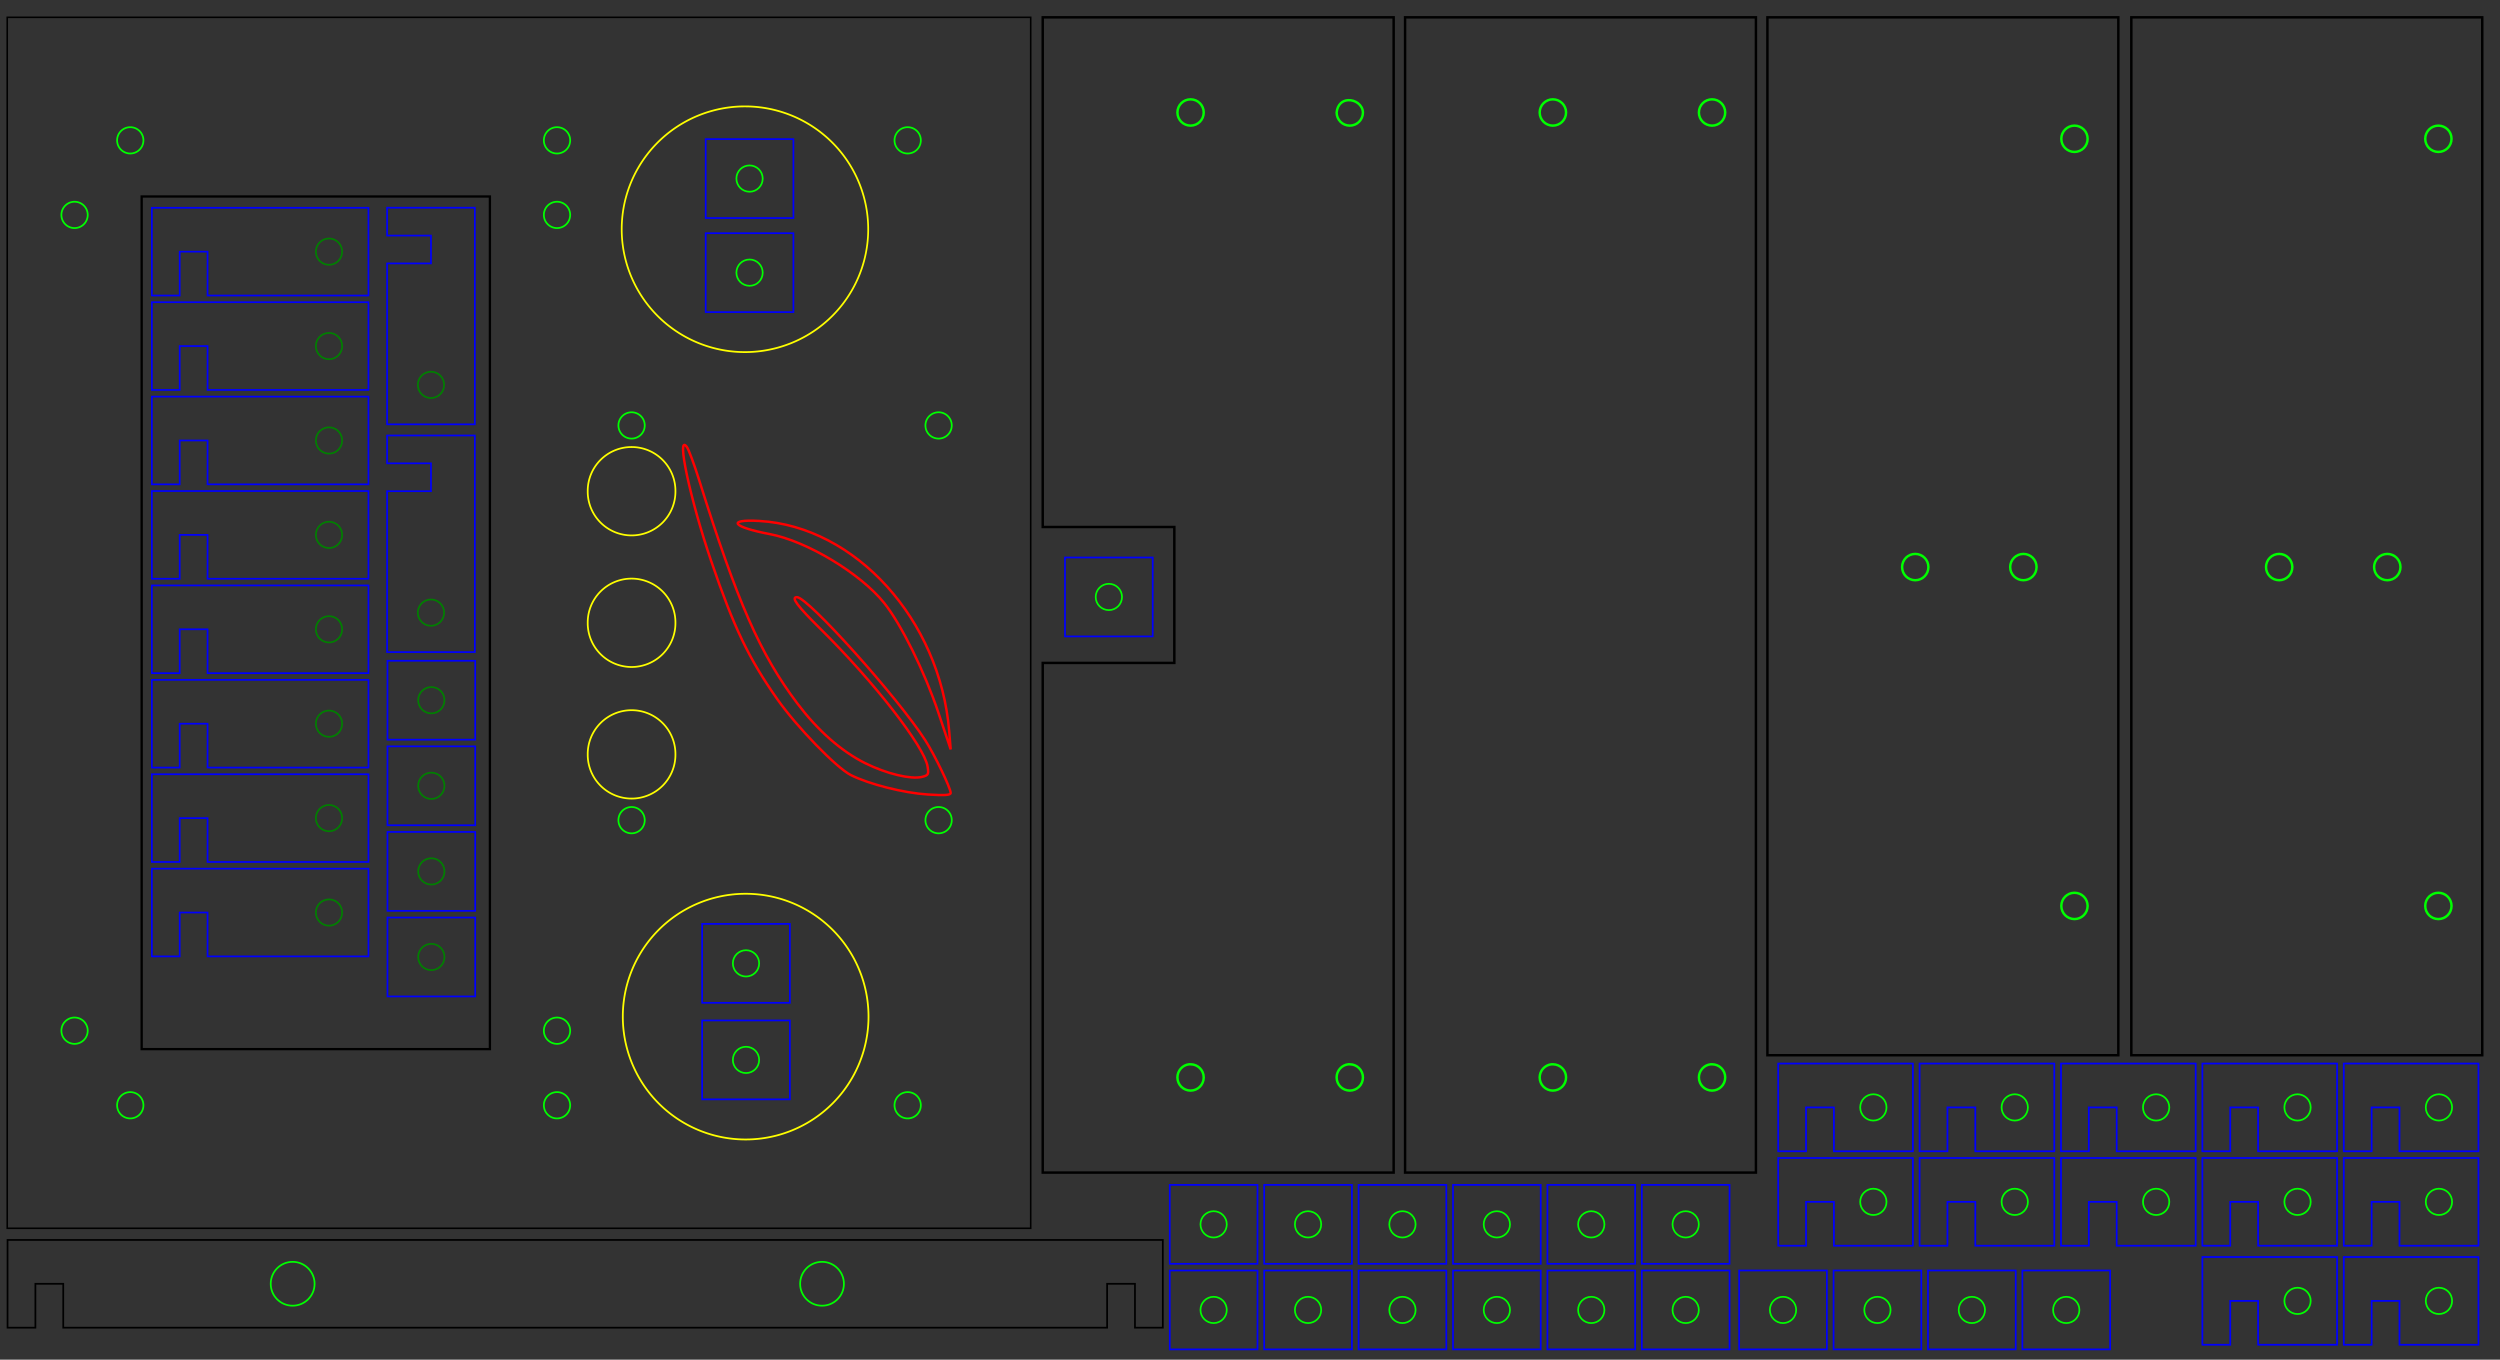 <?xml version="1.0" encoding="UTF-8" standalone="no"?>
<!-- Created with Inkscape (http://www.inkscape.org/) -->

<svg
   xmlns:dc="http://purl.org/dc/elements/1.1/"
   xmlns:cc="http://creativecommons.org/ns#"
   xmlns:rdf="http://www.w3.org/1999/02/22-rdf-syntax-ns#"
   xmlns:svg="http://www.w3.org/2000/svg"
   xmlns="http://www.w3.org/2000/svg"
   xmlns:sodipodi="http://sodipodi.sourceforge.net/DTD/sodipodi-0.dtd"
   xmlns:inkscape="http://www.inkscape.org/namespaces/inkscape"
   width="1009.842"
   height="549.213"
   id="svg3312"
   version="1.1"
   inkscape:version="0.48.1 r9760"
   sodipodi:docname="single-plate-enclosure.svg">
  <rect width="100%" height="100%" fill="#333333" stroke="none"/>
  <defs
     id="defs3314" />
  <sodipodi:namedview
     id="base"
     pagecolor="#ffffff"
     bordercolor="#666666"
     borderopacity="1.0"
     inkscape:pageopacity="0.0"
     inkscape:pageshadow="2"
     inkscape:zoom="1"
     inkscape:cx="540.79398"
     inkscape:cy="310.31878"
     inkscape:document-units="mm"
     inkscape:current-layer="layer1"
     showgrid="false"
     units="mm"
     showguides="false"
     inkscape:guide-bbox="true"
     inkscape:window-width="1680"
     inkscape:window-height="1002"
     inkscape:window-x="0"
     inkscape:window-y="22"
     inkscape:window-maximized="0"
     guidetolerance="10">
    <sodipodi:guide
       orientation="1,0"
       position="47.303,495"
       id="guide3320" />
    <sodipodi:guide
       orientation="1,0"
       position="57.933,122.857"
       id="guide3326" />
    <sodipodi:guide
       orientation="1,0"
       position="2.923,114.286"
       id="guide3347" />
    <sodipodi:guide
       orientation="1,0"
       position="14.173,165.714"
       id="guide3363" />
    <sodipodi:guide
       orientation="0,1"
       position="57.933,53.061"
       id="guide3365" />
    <sodipodi:guide
       orientation="0,1"
       position="180.714,102.756"
       id="guide3367" />
    <sodipodi:guide
       orientation="0,1"
       position="172.857,108.071"
       id="guide3369" />
    <sodipodi:guide
       orientation="0,1"
       position="139.286,97.441"
       id="guide3371" />
    <sodipodi:guide
       orientation="0,1"
       position="202.143,64.311"
       id="guide3383" />
    <sodipodi:guide
       orientation="0,1"
       position="57.933,120.472"
       id="guide3385" />
    <sodipodi:guide
       orientation="0,1"
       position="57.933,85.039"
       id="guide3387" />
    <sodipodi:guide
       orientation="1,0"
       position="68.563,173.572"
       id="guide3389" />
    <sodipodi:guide
       orientation="0,1"
       position="173.571,127.559"
       id="guide3396" />
    <sodipodi:guide
       orientation="0,1"
       position="196.429,138.189"
       id="guide3398" />
    <sodipodi:guide
       orientation="0,1"
       position="213.571,457.087"
       id="guide3402" />
    <sodipodi:guide
       orientation="0,1"
       position="212.857,467.717"
       id="guide3404" />
    <sodipodi:guide
       orientation="1,0"
       position="219.685,345.713"
       id="guide3408" />
    <sodipodi:guide
       orientation="1,0"
       position="230.315,309.285"
       id="guide3410" />
    <sodipodi:guide
       orientation="1,0"
       position="197.894,284.999"
       id="guide3418" />
    <sodipodi:guide
       orientation="0,1"
       position="165,125.433"
       id="guide3420" />
    <sodipodi:guide
       orientation="0,1"
       position="177.143,469.843"
       id="guide3422" />
    <sodipodi:guide
       orientation="0,1"
       position="159.286,474.803"
       id="guide3426" />
    <sodipodi:guide
       orientation="0,1"
       position="276.429,492.52"
       id="guide3428" />
    <sodipodi:guide
       orientation="0,1"
       position="312.143,510.236"
       id="guide3430" />
    <sodipodi:guide
       orientation="0,1"
       position="370,523.169"
       id="guide3432" />
    <sodipodi:guide
       orientation="0,1"
       position="174.286,542.215"
       id="guide3442" />
    <sodipodi:guide
       orientation="0,1"
       position="148.571,497.835"
       id="guide3448" />
    <sodipodi:guide
       orientation="0,1"
       position="181.429,487.205"
       id="guide3450" />
    <sodipodi:guide
       orientation="0,1"
       position="299.286,297.638"
       id="guide3454" />
    <sodipodi:guide
       orientation="1,0"
       position="233.858,357.144"
       id="guide3456" />
    <sodipodi:guide
       orientation="1,0"
       position="237.402,389.285"
       id="guide3458" />
    <sodipodi:guide
       orientation="0,1"
       position="339.286,393.307"
       id="guide3460" />
    <sodipodi:guide
       orientation="0,1"
       position="331.429,212.598"
       id="guide3462" />
    <sodipodi:guide
       orientation="1,0"
       position="272.835,337.142"
       id="guide3466" />
    <sodipodi:guide
       orientation="0,1"
       position="346.429,315.354"
       id="guide3468" />
    <sodipodi:guide
       orientation="0,1"
       position="395,279.921"
       id="guide3470" />
    <sodipodi:guide
       orientation="0,1"
       position="379.286,262.205"
       id="guide3472" />
    <sodipodi:guide
       orientation="0,1"
       position="377.858,333.071"
       id="guide3480" />
    <sodipodi:guide
       orientation="0,1"
       position="391.429,368.504"
       id="guide3482" />
    <sodipodi:guide
       orientation="0,1"
       position="398.571,372.047"
       id="guide3488" />
    <sodipodi:guide
       orientation="0,1"
       position="399.285,223.228"
       id="guide3492" />
    <sodipodi:guide
       orientation="1,0"
       position="249.803,355.713"
       id="guide3494" />
    <sodipodi:guide
       orientation="1,0"
       position="260.433,422.143"
       id="guide3496" />
    <sodipodi:guide
       orientation="1,0"
       position="416.339,422.143"
       id="guide3506" />
    <sodipodi:guide
       orientation="1,0"
       position="350.787,31.316"
       id="guide3545" />
    <sodipodi:guide
       orientation="1,0"
       position="387.992,158.595"
       id="guide3551" />
    <sodipodi:guide
       orientation="1,0"
       position="384.449,558.613"
       id="guide3559" />
    <sodipodi:guide
       orientation="1,0"
       position="364.075,544.429"
       id="guide3565" />
    <sodipodi:guide
       orientation="0,1"
       position="332.143,408.278"
       id="guide3579" />
    <sodipodi:guide
       orientation="0,1"
       position="172.857,506.25"
       id="guide3581" />
    <sodipodi:guide
       orientation="1,0"
       position="24.803,408.278"
       id="guide3585" />
    <sodipodi:guide
       orientation="1,0"
       position="35.433,432.5"
       id="guide3587" />
    <sodipodi:guide
       orientation="1,0"
       position="57.224,180.358"
       id="guide3597" />
    <sodipodi:guide
       orientation="1,0"
       position="251.132,442.297"
       id="guide3627" />
    <sodipodi:guide
       orientation="1,0"
       position="350.344,441.588"
       id="guide3629" />
    <sodipodi:guide
       orientation="0,1"
       position="317.137,201.969"
       id="guide3631" />
    <sodipodi:guide
       orientation="0,1"
       position="306.177,505.01"
       id="guide3633" />
    <sodipodi:guide
       orientation="0,1"
       position="312.188,104.616"
       id="guide3639" />
    <sodipodi:guide
       orientation="0,1"
       position="287.008,519.98"
       id="guide3645" />
    <sodipodi:guide
       orientation="0,1"
       position="177.484,89.114"
       id="guide3647" />
    <sodipodi:guide
       orientation="1,0"
       position="207.283,447.598"
       id="guide3651" />
    <sodipodi:guide
       orientation="1,0"
       position="242.717,440.529"
       id="guide3653" />
    <sodipodi:guide
       orientation="0,1"
       position="159.453,476.575"
       id="guide3657" />
    <sodipodi:guide
       orientation="0,1"
       position="155.563,530.965"
       id="guide3659" />
    <sodipodi:guide
       orientation="0,1"
       position="171.473,118.701"
       id="guide3667" />
    <sodipodi:guide
       orientation="0,1"
       position="295.571,226.772"
       id="guide3675" />
    <sodipodi:guide
       orientation="0,1"
       position="318.198,382.677"
       id="guide3683" />
    <sodipodi:guide
       orientation="1,0"
       position="373.819,346.836"
       id="guide3689" />
    <sodipodi:guide
       orientation="1,0"
       position="246.26,416.133"
       id="guide3695" />
    <sodipodi:guide
       orientation="0,1"
       position="173.595,386.22"
       id="guide3697" />
    <sodipodi:guide
       orientation="0,1"
       position="126.926,209.055"
       id="guide3699" />
    <sodipodi:guide
       orientation="0,1"
       position="302,75.295"
       id="guide3703" />
    <sodipodi:guide
       orientation="0,1"
       position="81,90.266"
       id="guide3707" />
    <sodipodi:guide
       orientation="1,0"
       position="405.089,176.425"
       id="guide3713" />
    <sodipodi:guide
       orientation="1,0"
       position="371.959,152.734"
       id="guide3715" />
    <sodipodi:guide
       orientation="1,0"
       position="361.329,155.562"
       id="guide3717" />
    <sodipodi:guide
       orientation="1,0"
       position="350.699,167.939"
       id="guide3721" />
    <sodipodi:guide
       orientation="1,0"
       position="425.197,561.501"
       id="guide3733" />
    <sodipodi:guide
       orientation="0,1"
       position="540,325.098"
       id="guide3747" />
    <sodipodi:guide
       orientation="0,1"
       position="512,270.177"
       id="guide3749" />
    <sodipodi:guide
       orientation="1,0"
       position="566.929,434.502"
       id="guide3751" />
    <sodipodi:guide
       orientation="1,0"
       position="577.559,542.215"
       id="guide3763" />
    <sodipodi:guide
       orientation="1,0"
       position="719.291,566.394"
       id="guide3765" />
    <sodipodi:guide
       orientation="1,0"
       position="642.579,574.172"
       id="guide3769" />
    <sodipodi:guide
       orientation="1,0"
       position="631.949,567.099"
       id="guide3771" />
    <sodipodi:guide
       orientation="1,0"
       position="871.654,439.115"
       id="guide3785" />
    <sodipodi:guide
       orientation="0,1"
       position="773.575,111.703"
       id="guide3787" />
    <sodipodi:guide
       orientation="1,0"
       position="531.496,569.927"
       id="guide3797" />
    <sodipodi:guide
       orientation="0,1"
       position="548.715,476.575"
       id="guide3799" />
    <sodipodi:guide
       orientation="0,1"
       position="519.016,490.748"
       id="guide3805" />
    <sodipodi:guide
       orientation="0,1"
       position="514.067,502.707"
       id="guide3807" />
    <sodipodi:guide
       orientation="1,0"
       position="543.898,446.184"
       id="guide3809" />
    <sodipodi:guide
       orientation="1,0"
       position="554.528,432.397"
       id="guide3811" />
    <sodipodi:guide
       orientation="0,1"
       position="500.985,118.701"
       id="guide3818" />
    <sodipodi:guide
       orientation="0,1"
       position="517.956,108.071"
       id="guide3822" />
    <sodipodi:guide
       orientation="0,1"
       position="505.935,97.441"
       id="guide3824" />
    <sodipodi:guide
       orientation="1,0"
       position="683.858,562.149"
       id="guide3830" />
    <sodipodi:guide
       orientation="1,0"
       position="706.89,430.629"
       id="guide3836" />
    <sodipodi:guide
       orientation="1,0"
       position="696.26,427.801"
       id="guide3838" />
    <sodipodi:guide
       orientation="0,1"
       position="758,519.715"
       id="guide3846" />
    <sodipodi:guide
       orientation="0,1"
       position="819,465.325"
       id="guide3848" />
    <sodipodi:guide
       orientation="0,1"
       position="801,475.955"
       id="guide3854" />
    <sodipodi:guide
       orientation="0,1"
       position="810.75,486.585"
       id="guide3856" />
    <sodipodi:guide
       orientation="1,0"
       position="848.622,445"
       id="guide3858" />
    <sodipodi:guide
       orientation="1,0"
       position="859.252,431.5"
       id="guide3860" />
    <sodipodi:guide
       orientation="0,1"
       position="745,122.953"
       id="guide3866" />
    <sodipodi:guide
       orientation="0,1"
       position="787.75,177.343"
       id="guide3868" />
    <sodipodi:guide
       orientation="0,1"
       position="811,166.713"
       id="guide3872" />
    <sodipodi:guide
       orientation="0,1"
       position="805.5,156.083"
       id="guide3874" />
    <sodipodi:guide
       orientation="0,1"
       position="789.131,314.203"
       id="guide3878" />
    <sodipodi:guide
       orientation="0,1"
       position="779.232,303.573"
       id="guide3880" />
    <sodipodi:guide
       orientation="1,0"
       position="794.941,426.384"
       id="guide3886" />
    <sodipodi:guide
       orientation="1,0"
       position="784.311,349.002"
       id="guide3892" />
    <sodipodi:guide
       orientation="0,1"
       position="809,291.171"
       id="guide3894" />
    <sodipodi:guide
       orientation="0,1"
       position="818.5,326.604"
       id="guide3896" />
    <sodipodi:guide
       orientation="1,0"
       position="827.982,333.071"
       id="guide3930" />
    <sodipodi:guide
       orientation="1,0"
       position="838.612,341.887"
       id="guide3932" />
    <sodipodi:guide
       orientation="0,1"
       position="1088.591,75.561"
       id="guide3954" />
    <sodipodi:guide
       orientation="0,1"
       position="1125.36,86.811"
       id="guide3958" />
    <sodipodi:guide
       orientation="0,1"
       position="1062.782,508.465"
       id="guide3963" />
    <sodipodi:guide
       orientation="0,1"
       position="1134.199,170.61"
       id="guide3968" />
    <sodipodi:guide
       orientation="0,1"
       position="1134.906,188.327"
       id="guide3970" />
    <sodipodi:guide
       orientation="0,1"
       position="1118.643,407.037"
       id="guide3972" />
    <sodipodi:guide
       orientation="0,1"
       position="1145.513,384.449"
       id="guide3974" />
    <sodipodi:guide
       orientation="0,1"
       position="659.731,-14.849"
       id="guide4224" />
    <sodipodi:guide
       orientation="1,0"
       position="479.587,562"
       id="guide4126" />
    <sodipodi:guide
       orientation="1,0"
       position="490.217,567.5"
       id="guide4128" />
    <sodipodi:guide
       orientation="1,0"
       position="729.921,573.463"
       id="guide4140" />
    <sodipodi:guide
       orientation="0,1"
       position="1159,637.795"
       id="guide4200" />
    <sodipodi:guide
       orientation="0,1"
       position="1221,649.045"
       id="guide4202" />
    <sodipodi:guide
       orientation="0,1"
       position="1272,660.295"
       id="guide4204" />
    <sodipodi:guide
       orientation="0,1"
       position="1311,704.055"
       id="guide4206" />
    <sodipodi:guide
       orientation="0,1"
       position="1308,714.685"
       id="guide4208" />
    <sodipodi:guide
       orientation="0,1"
       position="1359,725.315"
       id="guide4210" />
    <sodipodi:guide
       orientation="1,0"
       position="1133.858,755.001"
       id="guide4212" />
    <sodipodi:guide
       orientation="1,0"
       position="1151.575,777.001"
       id="guide4214" />
    <sodipodi:guide
       orientation="1,0"
       position="1169.291,775.998"
       id="guide4216" />
    <sodipodi:guide
       orientation="1,0"
       position="1146.26,788.999"
       id="guide4218" />
    <sodipodi:guide
       orientation="1,0"
       position="1156.89,797"
       id="guide4220" />
    <sodipodi:guide
       orientation="0,1"
       position="1228,693.425"
       id="guide4286" />
  </sodipodi:namedview>
  <g
     inkscape:label="cuts"
     inkscape:groupmode="layer"
     id="layer1"
     transform="translate(0,-503.147)"
     style="display:inline">
    <path
       style="fill:none;stroke:#ff0000;stroke-width:0.996;stroke-miterlimit:4;stroke-opacity:1;stroke-dasharray:none"
       d="m 374.75,824.075 c -9.679,-0.605 -23.736,-4.158 -31.072,-7.853 -5.807,-2.925 -21.895,-19.523 -29.682,-30.623 -11.607,-16.546 -17.556,-28.966 -26.695,-55.74 -8.49,-24.87 -14.299,-52.037 -9.882,-46.213 0.745,0.983 3.004,7.058 5.018,13.5 15.429,49.334 24.604,70.201 39.645,90.162 8.258,10.959 17.778,19.336 27.418,24.127 8.597,4.272 18.479,6.649 22.967,5.522 2.537,-0.637 2.729,-1.004 2.206,-4.227 -1.301,-8.015 -21.77,-34.328 -43.059,-55.352 -9.635,-9.515 -12.247,-13.018 -9.709,-13.018 4.426,0 40.847,40.631 51.877,57.873 3.824,5.977 10.218,19.249 10.218,21.208 0,0.904 -2.351,1.065 -9.25,0.634 z m 4.342,-32.922 c -5.589,-16.686 -15.075,-35.881 -21.98,-44.477 -9.594,-11.945 -31.282,-24.989 -46.218,-27.797 -15.044,-2.829 -17.577,-6.065 -4.145,-5.295 38.826,2.224 72.938,39.953 76.647,84.776 l 0.621,7.5 -4.926,-14.706 z"
       id="path4119"
       inkscape:connector-curvature="0" />
    <path
       sodipodi:type="arc"
       style="fill:none;stroke:#00ff00;stroke-width:0.706;stroke-miterlimit:4;stroke-opacity:1;stroke-dasharray:none"
       id="path3373"
       sodipodi:cx="52.618111"
       sodipodi:cy="437.24408"
       sodipodi:rx="5.3149605"
       sodipodi:ry="5.3149624"
       d="m 57.933,437.244 a 5.315,5.315 0 1 1 -10.63,0 5.315,5.315 0 1 1 10.63,0 z"
       transform="translate(0,512.36)" />
    <path
       sodipodi:type="arc"
       style="fill:none;stroke:#00ff00;stroke-width:0.706;stroke-miterlimit:4;stroke-opacity:1;stroke-dasharray:none"
       id="path3452"
       sodipodi:cx="52.618111"
       sodipodi:cy="47.480316"
       sodipodi:rx="5.3149605"
       sodipodi:ry="5.3149648"
       d="m 57.933,47.48 a 5.315,5.315 0 1 1 -10.63,0 5.315,5.315 0 1 1 10.63,0 z"
       transform="translate(0,512.36)" />
    <path
       sodipodi:type="arc"
       style="fill:none;stroke:#00ff00;stroke-width:0.706;stroke-miterlimit:4;stroke-opacity:1;stroke-dasharray:none"
       id="path3589"
       sodipodi:cx="30.118111"
       sodipodi:cy="130.74802"
       sodipodi:rx="5.3149605"
       sodipodi:ry="5.3149648"
       d="m 35.433,130.748 a 5.315,5.315 0 1 1 -10.63,0 5.315,5.315 0 1 1 10.63,0 z"
       transform="translate(0,459.21)" />
    <path
       sodipodi:type="arc"
       style="fill:none;stroke:#00ff00;stroke-width:0.706;stroke-miterlimit:4;stroke-opacity:1;stroke-dasharray:none"
       id="path3591"
       sodipodi:cx="30.118111"
       sodipodi:cy="460.27557"
       sodipodi:rx="5.3149605"
       sodipodi:ry="5.31496"
       d="m 35.433,460.276 a 5.315,5.315 0 1 1 -10.63,0 5.315,5.315 0 1 1 10.63,0 z"
       transform="translate(0,459.21)" />
    <rect
       style="fill:none;stroke:#000000;stroke-width:0.933;stroke-miterlimit:4;stroke-opacity:1;stroke-dasharray:none"
       id="rect3599"
       width="140.669"
       height="344.409"
       x="57.224"
       y="582.517" />
    <path
       sodipodi:type="arc"
       style="fill:none;stroke:#00ff00;stroke-width:0.706;stroke-miterlimit:4;stroke-opacity:1;stroke-dasharray:none"
       id="path3601"
       sodipodi:cx="225"
       sodipodi:cy="130.74802"
       sodipodi:rx="5.31496"
       sodipodi:ry="5.3149648"
       d="m 230.315,130.748 a 5.315,5.315 0 1 1 -10.63,0 5.315,5.315 0 1 1 10.63,0 z"
       transform="translate(0,459.21)" />
    <path
       sodipodi:type="arc"
       style="fill:none;stroke:#00ff00;stroke-width:0.706;stroke-miterlimit:4;stroke-opacity:1;stroke-dasharray:none"
       id="path3603"
       sodipodi:cx="225"
       sodipodi:cy="460.27557"
       sodipodi:rx="5.31496"
       sodipodi:ry="5.31496"
       d="m 230.315,460.276 a 5.315,5.315 0 1 1 -10.63,0 5.315,5.315 0 1 1 10.63,0 z"
       transform="translate(0,459.21)" />
    <rect
       style="fill:none;stroke:#000000;stroke-width:0.64;stroke-miterlimit:4;stroke-opacity:1;stroke-dasharray:none"
       id="rect3625"
       width="413.415"
       height="489.153"
       x="2.923"
       y="510.145" />
    <path
       sodipodi:type="arc"
       style="fill:none;stroke:#00ff00;stroke-width:0.706;stroke-miterlimit:4;stroke-opacity:1;stroke-dasharray:none"
       id="path3655"
       sodipodi:cx="225"
       sodipodi:cy="100.62991"
       sodipodi:rx="5.31496"
       sodipodi:ry="5.3149648"
       d="m 230.315,100.63 a 5.315,5.315 0 1 1 -10.63,0 5.315,5.315 0 1 1 10.63,0 z"
       transform="translate(0,459.21)" />
    <path
       sodipodi:type="arc"
       style="fill:none;stroke:#00ff00;stroke-width:0.706;stroke-miterlimit:4;stroke-opacity:1;stroke-dasharray:none"
       id="path3665"
       sodipodi:cx="225"
       sodipodi:cy="490.39368"
       sodipodi:rx="5.31496"
       sodipodi:ry="5.3149624"
       d="m 230.315,490.394 a 5.315,5.315 0 1 1 -10.63,0 5.315,5.315 0 1 1 10.63,0 z"
       transform="translate(0,459.21)" />
    <path
       sodipodi:type="arc"
       style="fill:none;stroke:#ffff00;stroke-width:0.706;stroke-miterlimit:4;stroke-opacity:1;stroke-dasharray:none"
       id="path3671"
       sodipodi:cx="255.1181"
       sodipodi:cy="295.51181"
       sodipodi:rx="17.716539"
       sodipodi:ry="17.716536"
       d="m 272.835,295.512 a 17.717,17.717 0 1 1 -35.433,0 17.717,17.717 0 1 1 35.433,0 z"
       transform="translate(0,459.21)" />
    <path
       sodipodi:type="arc"
       style="fill:none;stroke:#ffff00;stroke-width:0.706;stroke-miterlimit:4;stroke-opacity:1;stroke-dasharray:none"
       id="path3673"
       sodipodi:cx="255.1181"
       sodipodi:cy="242.3622"
       sodipodi:rx="17.716539"
       sodipodi:ry="17.716536"
       d="m 272.835,242.362 a 17.717,17.717 0 1 1 -35.433,0 17.717,17.717 0 1 1 35.433,0 z"
       transform="translate(0,459.21)" />
    <path
       sodipodi:type="arc"
       style="fill:none;stroke:#ffff00;stroke-width:0.706;stroke-miterlimit:4;stroke-opacity:1;stroke-dasharray:none"
       id="path3677"
       sodipodi:cx="255.1181"
       sodipodi:cy="348.66141"
       sodipodi:rx="17.716539"
       sodipodi:ry="17.716536"
       d="m 272.835,348.661 a 17.717,17.717 0 1 1 -35.433,0 17.717,17.717 0 1 1 35.433,0 z"
       transform="translate(0,459.21)" />
    <path
       sodipodi:type="arc"
       style="fill:none;stroke:#00ff00;stroke-width:0.706;stroke-miterlimit:4;stroke-opacity:1;stroke-dasharray:none"
       id="path3679"
       sodipodi:cx="255.1181"
       sodipodi:cy="375.23621"
       sodipodi:rx="5.31496"
       sodipodi:ry="5.31496"
       d="m 260.433,375.236 a 5.315,5.315 0 1 1 -10.63,0 5.315,5.315 0 1 1 10.63,0 z"
       transform="translate(0,459.21)" />
    <path
       sodipodi:type="arc"
       style="fill:none;stroke:#00ff00;stroke-width:0.706;stroke-miterlimit:4;stroke-opacity:1;stroke-dasharray:none"
       id="path3685"
       sodipodi:cx="255.1181"
       sodipodi:cy="215.7874"
       sodipodi:rx="5.31496"
       sodipodi:ry="5.3149648"
       d="m 260.433,215.787 a 5.315,5.315 0 1 1 -10.63,0 5.315,5.315 0 1 1 10.63,0 z"
       transform="translate(0,459.21)" />
    <path
       sodipodi:type="arc"
       style="fill:none;stroke:#00ff00;stroke-width:0.706;stroke-miterlimit:4;stroke-opacity:1;stroke-dasharray:none"
       id="path3691"
       sodipodi:cx="379.13385"
       sodipodi:cy="215.7874"
       sodipodi:rx="5.31496"
       sodipodi:ry="5.3149648"
       d="m 384.449,215.787 a 5.315,5.315 0 1 1 -10.63,0 5.315,5.315 0 1 1 10.63,0 z"
       transform="translate(0,459.21)" />
    <path
       sodipodi:type="arc"
       style="fill:none;stroke:#00ff00;stroke-width:0.706;stroke-miterlimit:4;stroke-opacity:1;stroke-dasharray:none"
       id="path3693"
       sodipodi:cx="379.13385"
       sodipodi:cy="375.23621"
       sodipodi:rx="5.31496"
       sodipodi:ry="5.31496"
       d="m 384.449,375.236 a 5.315,5.315 0 1 1 -10.63,0 5.315,5.315 0 1 1 10.63,0 z"
       transform="translate(0,459.21)" />
    <path
       sodipodi:type="arc"
       style="fill:none;stroke:#ffff00;stroke-width:0.706;stroke-miterlimit:4;stroke-opacity:1;stroke-dasharray:none"
       id="path3711"
       sodipodi:cx="300.73819"
       sodipodi:cy="454.5177"
       sodipodi:rx="48.366138"
       sodipodi:ry="48.366142"
       d="m 349.104,454.518 a 48.366,48.366 0 1 1 -96.732,0 48.366,48.366 0 1 1 96.732,0 z"
       transform="matrix(1.026,0,0,1.026,-7.357,447.467)" />
    <path
       sodipodi:type="arc"
       style="fill:none;stroke:#00ff00;stroke-width:0.706;stroke-miterlimit:4;stroke-opacity:1;stroke-dasharray:none"
       id="path3719"
       sodipodi:cx="366.64371"
       sodipodi:cy="490.39368"
       sodipodi:rx="5.31496"
       sodipodi:ry="5.3149624"
       d="m 371.959,490.394 a 5.315,5.315 0 1 1 -10.63,0 5.315,5.315 0 1 1 10.63,0 z"
       transform="translate(0,459.21)" />
    <path
       sodipodi:type="arc"
       style="fill:none;stroke:#00ff00;stroke-width:0.706;stroke-miterlimit:4;stroke-opacity:1;stroke-dasharray:none"
       id="path3731"
       sodipodi:cx="366.64371"
       sodipodi:cy="100.62991"
       sodipodi:rx="5.31496"
       sodipodi:ry="5.3149648"
       d="m 371.959,100.63 a 5.315,5.315 0 1 1 -10.63,0 5.315,5.315 0 1 1 10.63,0 z"
       transform="translate(0,459.21)" />
    <g
       id="g4364"
       style="stroke-width:0.996;stroke-miterlimit:4;stroke-dasharray:none">
      <path
         id="path4361"
         d="m 421.197,510.145 0,205.875 53.156,0 0,54.906 -53.156,0 0,205.875 141.75,0 0,-466.656 -141.75,0 z"
         style="fill:none;stroke:#000000;stroke-width:0.996;stroke-miterlimit:4;stroke-opacity:1;stroke-dasharray:none"
         inkscape:connector-curvature="0" />
      <path
         id="path4359"
         d="m 480.916,543.27 c 2.935,0 5.312,2.377 5.312,5.312 0,2.935 -2.377,5.312 -5.312,5.312 -2.935,0 -5.312,-2.377 -5.312,-5.312 0,-2.935 2.377,-5.312 5.312,-5.312 z"
         style="fill:none;stroke:#00ff00;stroke-width:0.996;stroke-miterlimit:4;stroke-opacity:1;stroke-dasharray:none"
         inkscape:connector-curvature="0" />
      <path
         id="path4357"
         d="m 544.509,543.614 c 2.835,-0.197 5.936,1.824 6.031,4.969 0,2.935 -2.377,5.312 -5.312,5.312 -2.935,0 -5.312,-2.377 -5.312,-5.312 0.342,-3.314 2.388,-4.815 4.594,-4.969 z"
         style="fill:none;stroke:#00ff00;stroke-width:0.996;stroke-miterlimit:4;stroke-opacity:1;stroke-dasharray:none"
         inkscape:connector-curvature="0" />
      <path
         id="path4355"
         d="m 480.353,933.051 c 0.179,-0.018 0.379,0 0.562,0 2.935,0 5.312,2.377 5.312,5.312 0,2.935 -2.377,5.312 -5.312,5.312 -2.935,0 -5.312,-2.377 -5.312,-5.312 0,-2.752 2.07,-5.04 4.75,-5.312 z"
         style="fill:none;stroke:#00ff00;stroke-width:0.996;stroke-miterlimit:4;stroke-opacity:1;stroke-dasharray:none"
         inkscape:connector-curvature="0" />
      <path
         id="rect3753"
         d="m 544.666,933.051 c 0.179,-0.018 0.379,0 0.562,0 2.935,0 5.312,2.377 5.312,5.312 0,2.935 -2.377,5.312 -5.312,5.312 -2.935,0 -5.312,-2.377 -5.312,-5.312 0,-2.752 2.07,-5.04 4.75,-5.312 z"
         style="fill:none;stroke:#00ff00;stroke-width:0.996;stroke-miterlimit:4;stroke-opacity:1;stroke-dasharray:none"
         inkscape:connector-curvature="0" />
    </g>
    <g
       id="g4402"
       style="stroke-width:0.996;stroke-miterlimit:4;stroke-dasharray:none">
      <path
         id="path4379"
         d="m 567.559,510.145 0,466.656 141.719,0 0,-466.656 -141.719,0 z"
         style="fill:none;stroke:#000000;stroke-width:0.996;stroke-miterlimit:4;stroke-opacity:1;stroke-dasharray:none"
         inkscape:connector-curvature="0" />
      <path
         id="path4377"
         d="m 627.247,543.27 c 2.935,0 5.344,2.377 5.344,5.312 0,2.935 -2.408,5.312 -5.344,5.312 -2.935,0 -5.312,-2.377 -5.312,-5.312 0,-2.935 2.377,-5.312 5.312,-5.312 z"
         style="fill:none;stroke:#00ff00;stroke-width:0.996;stroke-miterlimit:4;stroke-opacity:1;stroke-dasharray:none"
         inkscape:connector-curvature="0" />
      <path
         id="path4375"
         d="m 691.559,543.27 c 2.935,0 5.312,2.377 5.312,5.312 0,2.935 -2.377,5.312 -5.312,5.312 -2.935,0 -5.312,-2.377 -5.312,-5.312 0,-2.935 2.377,-5.312 5.312,-5.312 z"
         style="fill:none;stroke:#00ff00;stroke-width:0.996;stroke-miterlimit:4;stroke-opacity:1;stroke-dasharray:none"
         inkscape:connector-curvature="0" />
      <path
         id="path4373"
         d="m 626.715,933.051 c 0.179,-0.018 0.348,0 0.531,0 2.935,0 5.344,2.377 5.344,5.312 0,2.935 -2.408,5.312 -5.344,5.312 -2.935,0 -5.312,-2.377 -5.312,-5.312 0,-2.752 2.101,-5.04 4.781,-5.312 z"
         style="fill:none;stroke:#00ff00;stroke-width:0.996;stroke-miterlimit:4;stroke-opacity:1;stroke-dasharray:none"
         inkscape:connector-curvature="0" />
      <path
         id="rect3779"
         d="m 691.028,933.051 c 0.179,-0.018 0.348,0 0.531,0 2.935,0 5.312,2.377 5.312,5.312 0,2.935 -2.377,5.312 -5.312,5.312 -2.935,0 -5.312,-2.377 -5.312,-5.312 0,-2.752 2.101,-5.04 4.781,-5.312 z"
         style="fill:none;stroke:#00ff00;stroke-width:0.996;stroke-miterlimit:4;stroke-opacity:1;stroke-dasharray:none"
         inkscape:connector-curvature="0" />
    </g>
    <g
       id="g4409"
       style="stroke-width:0.996;stroke-miterlimit:4;stroke-dasharray:none">
      <path
         id="path4389"
         d="m 713.921,510.145 0,419.25 141.75,0 0,-419.25 -141.75,0 z"
         style="fill:none;stroke:#000000;stroke-width:0.996;stroke-miterlimit:4;stroke-opacity:1;stroke-dasharray:none"
         inkscape:connector-curvature="0" />
      <path
         id="path4387"
         d="m 837.953,553.895 c 2.935,0 5.312,2.377 5.312,5.312 0,2.935 -2.377,5.312 -5.312,5.312 -2.935,0 -5.312,-2.377 -5.312,-5.312 0,-2.935 2.377,-5.312 5.312,-5.312 z"
         style="fill:none;stroke:#00ff00;stroke-width:0.996;stroke-miterlimit:4;stroke-opacity:1;stroke-dasharray:none"
         inkscape:connector-curvature="0" />
      <path
         id="path4385"
         d="m 773.64,726.895 c 2.935,0 5.312,2.377 5.312,5.312 0,2.935 -2.377,5.312 -5.312,5.312 -2.935,0 -5.312,-2.377 -5.312,-5.312 0,-2.935 2.377,-5.312 5.312,-5.312 z"
         style="fill:none;stroke:#00ff00;stroke-width:0.996;stroke-miterlimit:4;stroke-opacity:1;stroke-dasharray:none"
         inkscape:connector-curvature="0" />
      <path
         id="path4383"
         d="m 817.328,726.895 c 2.935,0 5.312,2.377 5.312,5.312 0,2.935 -2.377,5.312 -5.312,5.312 -2.935,0 -5.344,-2.377 -5.344,-5.312 0,-2.935 2.408,-5.312 5.344,-5.312 z"
         style="fill:none;stroke:#00ff00;stroke-width:0.996;stroke-miterlimit:4;stroke-opacity:1;stroke-dasharray:none"
         inkscape:connector-curvature="0" />
      <path
         id="rect3789"
         d="m 837.953,863.77 c 2.935,0 5.312,2.377 5.312,5.312 0,2.935 -2.377,5.312 -5.312,5.312 -2.935,0 -5.312,-2.377 -5.312,-5.312 0,-2.935 2.377,-5.312 5.312,-5.312 z"
         style="fill:none;stroke:#00ff00;stroke-width:0.996;stroke-miterlimit:4;stroke-opacity:1;stroke-dasharray:none"
         inkscape:connector-curvature="0" />
    </g>
    <g
       id="g4629">
      <path
         id="path4627"
         d="m 469.703,1004.006 -466.656,0 0,35.438 11.25,0 0,-17.719 11.25,0 0,17.719 421.656,0 0,-17.719 11.25,0 0,17.719 11.25,0 0,-35.438 z"
         style="fill:none;stroke:#000000;stroke-width:0.706;stroke-miterlimit:4;stroke-opacity:1;stroke-dasharray:none"
         inkscape:connector-curvature="0" />
      <path
         id="path4625"
         d="m 340.891,1021.725 c 0,4.892 -3.951,8.844 -8.844,8.844 -4.892,0 -8.844,-3.951 -8.844,-8.844 0,-4.892 3.951,-8.875 8.844,-8.875 4.892,0 8.844,3.983 8.844,8.875 z"
         style="fill:none;stroke:#00ff00;stroke-width:0.706;stroke-miterlimit:4;stroke-opacity:1;stroke-dasharray:none"
         inkscape:connector-curvature="0" />
      <path
         id="rect3952"
         d="m 127.078,1021.725 c 0,4.892 -3.983,8.844 -8.875,8.844 -4.892,0 -8.844,-3.951 -8.844,-8.844 0,-4.892 3.951,-8.875 8.844,-8.875 4.892,0 8.875,3.983 8.875,8.875 z"
         style="fill:none;stroke:#00ff00;stroke-width:0.706;stroke-miterlimit:4;stroke-opacity:1;stroke-dasharray:none"
         inkscape:connector-curvature="0" />
    </g>
    <path
       style="fill:none;stroke:#0000ff;stroke-width:0.706;stroke-miterlimit:4;stroke-opacity:1;stroke-dasharray:none"
       d="m 832.508,932.755 0,35.438 11.25,0 0,-17.719 11.25,0 0,17.719 31.906,0 0,-35.438 -54.406,0 z"
       id="path4541"
       inkscape:connector-curvature="0" />
    <path
       style="fill:none;stroke:#00ff00;stroke-width:0.706;stroke-miterlimit:4;stroke-opacity:1;stroke-dasharray:none"
       d="m 870.946,945.162 c 2.935,0 5.312,2.377 5.312,5.312 0,2.935 -2.377,5.312 -5.312,5.312 -2.935,0 -5.312,-2.377 -5.312,-5.312 0,-2.935 2.377,-5.312 5.312,-5.312 z"
       id="path4102"
       inkscape:connector-curvature="0" />
    <g
       id="g4416"
       style="stroke-width:0.996;stroke-miterlimit:4;stroke-dasharray:none">
      <path
         id="path4399"
         d="m 860.921,510.145 0,419.25 141.75,0 0,-419.25 -141.75,0 z"
         style="fill:none;stroke:#000000;stroke-width:0.996;stroke-miterlimit:4;stroke-opacity:1;stroke-dasharray:none"
         inkscape:connector-curvature="0" />
      <path
         id="path4397"
         d="m 984.952,553.895 c 2.935,0 5.312,2.377 5.312,5.312 0,2.935 -2.377,5.312 -5.312,5.312 -2.935,0 -5.312,-2.377 -5.312,-5.312 0,-2.935 2.377,-5.312 5.312,-5.312 z"
         style="fill:none;stroke:#00ff00;stroke-width:0.996;stroke-miterlimit:4;stroke-opacity:1;stroke-dasharray:none"
         inkscape:connector-curvature="0" />
      <path
         id="path4395"
         d="m 920.64,726.895 c 2.935,0 5.312,2.377 5.312,5.312 0,2.935 -2.377,5.312 -5.312,5.312 -2.935,0 -5.312,-2.377 -5.312,-5.312 0,-2.935 2.377,-5.312 5.312,-5.312 z"
         style="fill:none;stroke:#00ff00;stroke-width:0.996;stroke-miterlimit:4;stroke-opacity:1;stroke-dasharray:none"
         inkscape:connector-curvature="0" />
      <path
         id="path4393"
         d="m 964.328,726.895 c 2.935,0 5.312,2.377 5.312,5.312 0,2.935 -2.377,5.312 -5.312,5.312 -2.935,0 -5.344,-2.377 -5.344,-5.312 0,-2.935 2.408,-5.312 5.344,-5.312 z"
         style="fill:none;stroke:#00ff00;stroke-width:0.996;stroke-miterlimit:4;stroke-opacity:1;stroke-dasharray:none"
         inkscape:connector-curvature="0" />
      <path
         id="path4184"
         d="m 984.952,863.77 c 2.935,0 5.312,2.377 5.312,5.312 0,2.935 -2.377,5.312 -5.312,5.312 -2.935,0 -5.312,-2.377 -5.312,-5.312 0,-2.935 2.377,-5.312 5.312,-5.312 z"
         style="fill:none;stroke:#00ff00;stroke-width:0.996;stroke-miterlimit:4;stroke-opacity:1;stroke-dasharray:none"
         inkscape:connector-curvature="0" />
    </g>
    <path
       style="fill:none;stroke:#0000ff;stroke-width:0.706;stroke-miterlimit:4;stroke-opacity:1;stroke-dasharray:none"
       d="m 775.393,932.755 0,35.438 11.25,0 0,-17.719 11.25,0 0,17.719 31.906,0 0,-35.438 -54.406,0 z"
       id="path4537"
       inkscape:connector-curvature="0" />
    <path
       style="fill:none;stroke:#00ff00;stroke-width:0.706;stroke-miterlimit:4;stroke-opacity:1;stroke-dasharray:none"
       d="m 813.831,945.162 c 2.935,0 5.312,2.377 5.312,5.312 0,2.935 -2.377,5.312 -5.312,5.312 -2.935,0 -5.312,-2.377 -5.312,-5.312 0,-2.935 2.377,-5.312 5.312,-5.312 z"
       id="path4186"
       inkscape:connector-curvature="0" />
    <path
       style="fill:none;stroke:#0000ff;stroke-width:0.706;stroke-miterlimit:4;stroke-opacity:1;stroke-dasharray:none"
       d="m 946.738,932.755 0,35.438 11.25,0 0,-17.719 11.25,0 0,17.719 31.906,0 0,-35.438 -54.406,0 z"
       id="path4533"
       inkscape:connector-curvature="0" />
    <path
       style="fill:none;stroke:#00ff00;stroke-width:0.706;stroke-miterlimit:4;stroke-opacity:1;stroke-dasharray:none"
       d="m 985.176,945.162 c 2.935,0 5.312,2.377 5.312,5.312 0,2.935 -2.377,5.312 -5.312,5.312 -2.935,0 -5.312,-2.377 -5.312,-5.312 0,-2.935 2.377,-5.312 5.312,-5.312 z"
       id="path4188"
       inkscape:connector-curvature="0" />
    <path
       style="fill:none;stroke:#0000ff;stroke-width:0.706;stroke-miterlimit:4;stroke-opacity:1;stroke-dasharray:none"
       d="m 889.623,932.755 0,35.438 11.25,0 0,-17.719 11.25,0 0,17.719 31.906,0 0,-35.438 -54.406,0 z"
       id="path4529"
       inkscape:connector-curvature="0" />
    <path
       style="fill:none;stroke:#00ff00;stroke-width:0.706;stroke-miterlimit:4;stroke-opacity:1;stroke-dasharray:none"
       d="m 928.061,945.162 c 2.935,0 5.312,2.377 5.312,5.312 0,2.935 -2.377,5.312 -5.312,5.312 -2.935,0 -5.312,-2.377 -5.312,-5.312 0,-2.935 2.377,-5.312 5.312,-5.312 z"
       id="path4190"
       inkscape:connector-curvature="0" />
    <path
       style="fill:none;stroke:#0000ff;stroke-width:0.706;stroke-miterlimit:4;stroke-opacity:1;stroke-dasharray:none"
       d="m 889.623,970.902 0,35.438 11.25,0 0,-17.719 11.25,0 0,17.719 31.906,0 0,-35.438 -54.406,0 z"
       id="path4525"
       inkscape:connector-curvature="0" />
    <path
       style="fill:none;stroke:#00ff00;stroke-width:0.706;stroke-miterlimit:4;stroke-opacity:1;stroke-dasharray:none"
       d="m 928.061,983.308 c 2.935,0 5.312,2.377 5.312,5.312 0,2.935 -2.377,5.312 -5.312,5.312 -2.935,0 -5.312,-2.377 -5.312,-5.312 0,-2.935 2.377,-5.312 5.312,-5.312 z"
       id="path4192"
       inkscape:connector-curvature="0" />
    <path
       style="fill:none;stroke:#0000ff;stroke-width:0.706;stroke-miterlimit:4;stroke-opacity:1;stroke-dasharray:none"
       d="m 832.508,970.902 0,35.438 11.25,0 0,-17.719 11.25,0 0,17.719 31.906,0 0,-35.438 -54.406,0 z"
       id="path4521"
       inkscape:connector-curvature="0" />
    <path
       style="fill:none;stroke:#00ff00;stroke-width:0.706;stroke-miterlimit:4;stroke-opacity:1;stroke-dasharray:none"
       d="m 870.946,983.308 c 2.935,0 5.312,2.377 5.312,5.312 0,2.935 -2.377,5.312 -5.312,5.312 -2.935,0 -5.312,-2.377 -5.312,-5.312 0,-2.935 2.377,-5.312 5.312,-5.312 z"
       id="path4194"
       inkscape:connector-curvature="0" />
    <path
       style="fill:none;stroke:#0000ff;stroke-width:0.706;stroke-miterlimit:4;stroke-opacity:1;stroke-dasharray:none"
       d="m 775.393,970.902 0,35.438 11.25,0 0,-17.719 11.25,0 0,17.719 31.906,0 0,-35.438 -54.406,0 z"
       id="path4517"
       inkscape:connector-curvature="0" />
    <path
       style="fill:none;stroke:#00ff00;stroke-width:0.706;stroke-miterlimit:4;stroke-opacity:1;stroke-dasharray:none"
       d="m 813.831,983.308 c 2.935,0 5.312,2.377 5.312,5.312 0,2.935 -2.377,5.312 -5.312,5.312 -2.935,0 -5.312,-2.377 -5.312,-5.312 0,-2.935 2.377,-5.312 5.312,-5.312 z"
       id="path4196"
       inkscape:connector-curvature="0" />
    <path
       style="fill:none;stroke:#0000ff;stroke-width:0.706;stroke-miterlimit:4;stroke-opacity:1;stroke-dasharray:none"
       d="m 946.738,970.902 0,35.438 11.25,0 0,-17.719 11.25,0 0,17.719 31.906,0 0,-35.438 -54.406,0 z"
       id="path4513"
       inkscape:connector-curvature="0" />
    <path
       style="fill:none;stroke:#00ff00;stroke-width:0.706;stroke-miterlimit:4;stroke-opacity:1;stroke-dasharray:none"
       d="m 985.176,983.308 c 2.935,0 5.312,2.377 5.312,5.312 0,2.935 -2.377,5.312 -5.312,5.312 -2.935,0 -5.312,-2.377 -5.312,-5.312 0,-2.935 2.377,-5.312 5.312,-5.312 z"
       id="path4198"
       inkscape:connector-curvature="0" />
    <g
       id="g3360">
      <path
         id="path3358"
         d="m 148.835,587.085 -87.5,0 0,35.437 11.25,0 0,-17.719 11.25,0 0,17.719 65,0 0,-35.437 z"
         style="fill:none;stroke:#0000ff;stroke-width:0.695;stroke-miterlimit:4;stroke-opacity:1;stroke-dasharray:none" />
      <path
         id="rect4224"
         d="m 138.21,604.803 c 0,2.935 -2.377,5.312 -5.312,5.312 -2.935,0 -5.312,-2.377 -5.312,-5.312 0,-2.935 2.377,-5.312 5.312,-5.312 2.935,0 5.312,2.377 5.312,5.312 z"
         style="fill:none;stroke:#008000;stroke-width:0.695;stroke-miterlimit:4;stroke-opacity:1;stroke-dasharray:none" />
    </g>
    <g
       id="g3372">
      <path
         id="path3346"
         d="m 148.835,663.355 -87.5,0 0,35.437 11.25,0 0,-17.719 11.25,0 0,17.719 65,0 0,-35.437 z"
         style="fill:none;stroke:#0000ff;stroke-width:0.695;stroke-miterlimit:4;stroke-opacity:1;stroke-dasharray:none" />
      <path
         id="path4252"
         d="m 138.21,681.074 c 0,2.935 -2.377,5.312 -5.312,5.312 -2.935,0 -5.312,-2.377 -5.312,-5.312 0,-2.935 2.377,-5.312 5.312,-5.312 2.935,0 5.312,2.377 5.312,5.312 z"
         style="fill:none;stroke:#008000;stroke-width:0.695;stroke-miterlimit:4;stroke-opacity:1;stroke-dasharray:none" />
    </g>
    <g
       id="g3388">
      <path
         id="path3330"
         d="m 148.835,815.897 -87.5,0 0,35.437 11.25,0 0,-17.719 11.25,0 0,17.719 65,0 0,-35.437 z"
         style="fill:none;stroke:#0000ff;stroke-width:0.695;stroke-miterlimit:4;stroke-opacity:1;stroke-dasharray:none" />
      <path
         id="path4256"
         d="m 138.21,833.616 c 0,2.935 -2.377,5.312 -5.312,5.312 -2.935,0 -5.312,-2.377 -5.312,-5.312 0,-2.935 2.377,-5.312 5.312,-5.312 2.935,0 5.312,2.377 5.312,5.312 z"
         style="fill:none;stroke:#008000;stroke-width:0.695;stroke-miterlimit:4;stroke-opacity:1;stroke-dasharray:none" />
    </g>
    <g
       id="g3364">
      <path
         id="path3354"
         d="m 191.803,674.553 0,-87.5 -35.437,0 0,11.25 17.719,0 0,11.25 -17.719,0 0,65 35.437,0 z"
         style="fill:none;stroke:#0000ff;stroke-width:0.695;stroke-miterlimit:4;stroke-opacity:1;stroke-dasharray:none"
         inkscape:connector-curvature="0" />
      <path
         id="path4260"
         d="m 174.085,663.928 c -2.935,0 -5.312,-2.377 -5.312,-5.312 0,-2.935 2.377,-5.312 5.312,-5.312 2.935,0 5.312,2.377 5.312,5.312 0,2.935 -2.377,5.312 -5.312,5.312 z"
         style="fill:none;stroke:#008000;stroke-width:0.695;stroke-miterlimit:4;stroke-opacity:1;stroke-dasharray:none"
         inkscape:connector-curvature="0" />
    </g>
    <g
       id="g3380">
      <path
         id="path3338"
         d="m 148.835,739.626 -87.5,0 0,35.437 11.25,0 0,-17.719 11.25,0 0,17.719 65,0 0,-35.437 z"
         style="fill:none;stroke:#0000ff;stroke-width:0.695;stroke-miterlimit:4;stroke-opacity:1;stroke-dasharray:none" />
      <path
         id="path4268"
         d="m 138.21,757.345 c 0,2.935 -2.377,5.312 -5.312,5.312 -2.935,0 -5.312,-2.377 -5.312,-5.312 0,-2.935 2.377,-5.312 5.312,-5.312 2.935,0 5.312,2.377 5.312,5.312 z"
         style="fill:none;stroke:#008000;stroke-width:0.695;stroke-miterlimit:4;stroke-opacity:1;stroke-dasharray:none" />
    </g>
    <g
       id="g3412">
      <path
         id="path3310"
         d="m 156.511,770.053 0,31.875 35.437,0 0,-31.875 -35.437,0 z"
         style="fill:none;stroke:#0000ff;stroke-width:0.695;stroke-miterlimit:4;stroke-opacity:1;stroke-dasharray:none" />
      <path
         id="rect4290"
         d="m 174.23,780.678 c 2.935,0 5.312,2.377 5.312,5.312 0,2.935 -2.377,5.312 -5.312,5.312 -2.935,0 -5.312,-2.377 -5.312,-5.312 0,-2.935 2.377,-5.312 5.312,-5.312 z"
         style="fill:none;stroke:#008000;stroke-width:0.695;stroke-miterlimit:4;stroke-opacity:1;stroke-dasharray:none" />
    </g>
    <path
       style="fill:none;stroke:#0000ff;stroke-width:0.706;stroke-miterlimit:4;stroke-opacity:1;stroke-dasharray:none"
       d="m 718.278,932.755 0,35.438 11.25,0 0,-17.719 11.25,0 0,17.719 31.906,0 0,-35.438 -54.406,0 z"
       id="path4509"
       inkscape:connector-curvature="0" />
    <path
       style="fill:none;stroke:#00ff00;stroke-width:0.706;stroke-miterlimit:4;stroke-opacity:1;stroke-dasharray:none"
       d="m 756.716,945.162 c 2.935,0 5.312,2.377 5.312,5.312 0,2.935 -2.377,5.312 -5.312,5.312 -2.935,0 -5.312,-2.377 -5.312,-5.312 0,-2.935 2.377,-5.312 5.312,-5.312 z"
       id="path4293"
       inkscape:connector-curvature="0" />
    <path
       style="fill:none;stroke:#0000ff;stroke-width:0.706;stroke-miterlimit:4;stroke-opacity:1;stroke-dasharray:none"
       d="m 718.278,970.901 0,35.438 11.25,0 0,-17.719 11.25,0 0,17.719 31.906,0 0,-35.438 -54.406,0 z"
       id="path4505"
       inkscape:connector-curvature="0" />
    <path
       style="fill:none;stroke:#00ff00;stroke-width:0.706;stroke-miterlimit:4;stroke-opacity:1;stroke-dasharray:none"
       d="m 756.716,983.308 c 2.935,0 5.312,2.377 5.312,5.312 0,2.935 -2.377,5.312 -5.312,5.312 -2.935,0 -5.312,-2.377 -5.312,-5.312 0,-2.935 2.377,-5.312 5.312,-5.312 z"
       id="path4295"
       inkscape:connector-curvature="0" />
    <g
       id="g3404">
      <path
         id="path3314"
         d="m 156.511,804.626 0,31.875 35.437,0 0,-31.875 -35.437,0 z"
         style="fill:none;stroke:#0000ff;stroke-width:0.695;stroke-miterlimit:4;stroke-opacity:1;stroke-dasharray:none" />
      <path
         id="path4297"
         d="m 174.23,815.251 c 2.935,0 5.312,2.377 5.312,5.312 0,2.935 -2.377,5.312 -5.312,5.312 -2.935,0 -5.312,-2.377 -5.312,-5.312 0,-2.935 2.377,-5.312 5.312,-5.312 z"
         style="fill:none;stroke:#008000;stroke-width:0.695;stroke-miterlimit:4;stroke-opacity:1;stroke-dasharray:none" />
    </g>
    <g
       id="g3400">
      <path
         id="path3318"
         d="m 156.511,839.199 0,31.875 35.437,0 0,-31.875 -35.437,0 z"
         style="fill:none;stroke:#0000ff;stroke-width:0.695;stroke-miterlimit:4;stroke-opacity:1;stroke-dasharray:none" />
      <path
         id="path4299"
         d="m 174.23,849.824 c 2.935,0 5.312,2.377 5.312,5.312 0,2.935 -2.377,5.312 -5.312,5.312 -2.935,0 -5.312,-2.377 -5.312,-5.312 0,-2.935 2.377,-5.312 5.312,-5.312 z"
         style="fill:none;stroke:#008000;stroke-width:0.695;stroke-miterlimit:4;stroke-opacity:1;stroke-dasharray:none" />
    </g>
    <g
       id="g3396">
      <path
         id="path3322"
         d="m 156.511,873.772 0,31.875 35.437,0 0,-31.875 -35.437,0 z"
         style="fill:none;stroke:#0000ff;stroke-width:0.695;stroke-miterlimit:4;stroke-opacity:1;stroke-dasharray:none" />
      <path
         id="path4301"
         d="m 174.23,884.397 c 2.935,0 5.312,2.377 5.312,5.312 0,2.935 -2.377,5.312 -5.312,5.312 -2.935,0 -5.312,-2.377 -5.312,-5.312 0,-2.935 2.377,-5.312 5.312,-5.312 z"
         style="fill:none;stroke:#008000;stroke-width:0.695;stroke-miterlimit:4;stroke-opacity:1;stroke-dasharray:none" />
    </g>
    <g
       id="g4543">
      <path
         id="path4473"
         d="m 472.511,981.772 0,31.875 35.437,0 0,-31.875 -35.437,0 z"
         style="fill:none;stroke:#0000ff;stroke-width:0.695;stroke-miterlimit:4;stroke-opacity:1;stroke-dasharray:none"
         inkscape:connector-curvature="0" />
      <path
         id="path4303"
         d="m 490.23,992.397 c 2.935,0 5.312,2.377 5.312,5.312 0,2.935 -2.377,5.313 -5.312,5.313 -2.935,0 -5.312,-2.377 -5.312,-5.313 0,-2.935 2.377,-5.312 5.312,-5.312 z"
         style="fill:none;stroke:#00ff00;stroke-width:0.695;stroke-miterlimit:4;stroke-opacity:1;stroke-dasharray:none"
         inkscape:connector-curvature="0" />
    </g>
    <g
       id="g4547">
      <path
         id="path4469"
         d="m 510.647,981.772 0,31.875 35.437,0 0,-31.875 -35.437,0 z"
         style="fill:none;stroke:#0000ff;stroke-width:0.695;stroke-miterlimit:4;stroke-opacity:1;stroke-dasharray:none"
         inkscape:connector-curvature="0" />
      <path
         id="path4305"
         d="m 528.366,992.397 c 2.935,0 5.312,2.377 5.312,5.312 0,2.935 -2.377,5.313 -5.312,5.313 -2.935,0 -5.312,-2.377 -5.312,-5.313 0,-2.935 2.377,-5.312 5.312,-5.312 z"
         style="fill:none;stroke:#00ff00;stroke-width:0.695;stroke-miterlimit:4;stroke-opacity:1;stroke-dasharray:none"
         inkscape:connector-curvature="0" />
    </g>
    <g
       id="g4551">
      <path
         id="path4465"
         d="m 548.782,981.772 0,31.875 35.437,0 0,-31.875 -35.437,0 z"
         style="fill:none;stroke:#0000ff;stroke-width:0.695;stroke-miterlimit:4;stroke-opacity:1;stroke-dasharray:none"
         inkscape:connector-curvature="0" />
      <path
         id="path4307"
         d="m 566.501,992.397 c 2.935,0 5.312,2.377 5.312,5.312 0,2.935 -2.377,5.313 -5.312,5.313 -2.935,0 -5.312,-2.377 -5.312,-5.313 0,-2.935 2.377,-5.312 5.312,-5.312 z"
         style="fill:none;stroke:#00ff00;stroke-width:0.695;stroke-miterlimit:4;stroke-opacity:1;stroke-dasharray:none"
         inkscape:connector-curvature="0" />
    </g>
    <g
       id="g4567">
      <path
         id="path4461"
         d="m 472.511,1016.345 0,31.875 35.437,0 0,-31.875 -35.437,0 z"
         style="fill:none;stroke:#0000ff;stroke-width:0.695;stroke-miterlimit:4;stroke-opacity:1;stroke-dasharray:none"
         inkscape:connector-curvature="0" />
      <path
         id="path4309"
         d="m 490.23,1026.97 c 2.935,0 5.312,2.377 5.312,5.312 0,2.935 -2.377,5.312 -5.312,5.312 -2.935,0 -5.312,-2.377 -5.312,-5.312 0,-2.935 2.377,-5.312 5.312,-5.312 z"
         style="fill:none;stroke:#00ff00;stroke-width:0.695;stroke-miterlimit:4;stroke-opacity:1;stroke-dasharray:none"
         inkscape:connector-curvature="0" />
    </g>
    <g
       id="g4571">
      <path
         id="path4457"
         d="m 510.647,1016.345 0,31.875 35.437,0 0,-31.875 -35.437,0 z"
         style="fill:none;stroke:#0000ff;stroke-width:0.695;stroke-miterlimit:4;stroke-opacity:1;stroke-dasharray:none"
         inkscape:connector-curvature="0" />
      <path
         id="path4311"
         d="m 528.366,1026.97 c 2.935,0 5.312,2.377 5.312,5.312 0,2.935 -2.377,5.312 -5.312,5.312 -2.935,0 -5.312,-2.377 -5.312,-5.312 0,-2.935 2.377,-5.312 5.312,-5.312 z"
         style="fill:none;stroke:#00ff00;stroke-width:0.695;stroke-miterlimit:4;stroke-opacity:1;stroke-dasharray:none"
         inkscape:connector-curvature="0" />
    </g>
    <g
       id="g4575">
      <path
         id="path4453"
         d="m 548.782,1016.345 0,31.875 35.437,0 0,-31.875 -35.437,0 z"
         style="fill:none;stroke:#0000ff;stroke-width:0.695;stroke-miterlimit:4;stroke-opacity:1;stroke-dasharray:none"
         inkscape:connector-curvature="0" />
      <path
         id="path4313"
         d="m 566.501,1026.97 c 2.935,0 5.312,2.377 5.312,5.312 0,2.935 -2.377,5.312 -5.312,5.312 -2.935,0 -5.312,-2.377 -5.312,-5.312 0,-2.935 2.377,-5.312 5.312,-5.312 z"
         style="fill:none;stroke:#00ff00;stroke-width:0.695;stroke-miterlimit:4;stroke-opacity:1;stroke-dasharray:none"
         inkscape:connector-curvature="0" />
    </g>
    <g
       id="g4555">
      <path
         id="path4449"
         d="m 586.918,981.772 0,31.875 35.437,0 0,-31.875 -35.437,0 z"
         style="fill:none;stroke:#0000ff;stroke-width:0.695;stroke-miterlimit:4;stroke-opacity:1;stroke-dasharray:none"
         inkscape:connector-curvature="0" />
      <path
         id="path4315"
         d="m 604.636,992.397 c 2.935,0 5.312,2.377 5.312,5.312 0,2.935 -2.377,5.313 -5.312,5.313 -2.935,0 -5.312,-2.377 -5.312,-5.313 0,-2.935 2.377,-5.312 5.312,-5.312 z"
         style="fill:none;stroke:#00ff00;stroke-width:0.695;stroke-miterlimit:4;stroke-opacity:1;stroke-dasharray:none"
         inkscape:connector-curvature="0" />
    </g>
    <g
       id="g4559">
      <path
         id="path4445"
         d="m 625.053,981.772 0,31.875 35.437,0 0,-31.875 -35.437,0 z"
         style="fill:none;stroke:#0000ff;stroke-width:0.695;stroke-miterlimit:4;stroke-opacity:1;stroke-dasharray:none"
         inkscape:connector-curvature="0" />
      <path
         id="path4317"
         d="m 642.772,992.397 c 2.935,0 5.312,2.377 5.312,5.312 0,2.935 -2.377,5.313 -5.312,5.313 -2.935,0 -5.312,-2.377 -5.312,-5.313 0,-2.935 2.377,-5.312 5.312,-5.312 z"
         style="fill:none;stroke:#00ff00;stroke-width:0.695;stroke-miterlimit:4;stroke-opacity:1;stroke-dasharray:none"
         inkscape:connector-curvature="0" />
    </g>
    <g
       id="g4563">
      <path
         id="path4441"
         d="m 663.189,981.772 0,31.875 35.437,0 0,-31.875 -35.437,0 z"
         style="fill:none;stroke:#0000ff;stroke-width:0.695;stroke-miterlimit:4;stroke-opacity:1;stroke-dasharray:none"
         inkscape:connector-curvature="0" />
      <path
         id="path4319"
         d="m 680.907,992.397 c 2.935,0 5.312,2.377 5.312,5.312 0,2.935 -2.377,5.313 -5.312,5.313 -2.935,0 -5.312,-2.377 -5.312,-5.313 0,-2.935 2.377,-5.312 5.312,-5.312 z"
         style="fill:none;stroke:#00ff00;stroke-width:0.695;stroke-miterlimit:4;stroke-opacity:1;stroke-dasharray:none"
         inkscape:connector-curvature="0" />
    </g>
    <g
       id="g4579">
      <path
         id="path4437"
         d="m 586.918,1016.345 0,31.875 35.437,0 0,-31.875 -35.437,0 z"
         style="fill:none;stroke:#0000ff;stroke-width:0.695;stroke-miterlimit:4;stroke-opacity:1;stroke-dasharray:none"
         inkscape:connector-curvature="0" />
      <path
         id="path4321"
         d="m 604.636,1026.97 c 2.935,0 5.312,2.377 5.312,5.312 0,2.935 -2.377,5.312 -5.312,5.312 -2.935,0 -5.312,-2.377 -5.312,-5.312 0,-2.935 2.377,-5.312 5.312,-5.312 z"
         style="fill:none;stroke:#00ff00;stroke-width:0.695;stroke-miterlimit:4;stroke-opacity:1;stroke-dasharray:none"
         inkscape:connector-curvature="0" />
    </g>
    <g
       id="g4583">
      <path
         id="path4433"
         d="m 625.053,1016.345 0,31.875 35.437,0 0,-31.875 -35.437,0 z"
         style="fill:none;stroke:#0000ff;stroke-width:0.695;stroke-miterlimit:4;stroke-opacity:1;stroke-dasharray:none"
         inkscape:connector-curvature="0" />
      <path
         id="path4323"
         d="m 642.772,1026.97 c 2.935,0 5.312,2.377 5.312,5.312 0,2.935 -2.377,5.312 -5.312,5.312 -2.935,0 -5.312,-2.377 -5.312,-5.312 0,-2.935 2.377,-5.312 5.312,-5.312 z"
         style="fill:none;stroke:#00ff00;stroke-width:0.695;stroke-miterlimit:4;stroke-opacity:1;stroke-dasharray:none"
         inkscape:connector-curvature="0" />
    </g>
    <g
       id="g4587">
      <path
         id="path4429"
         d="m 663.189,1016.345 0,31.875 35.437,0 0,-31.875 -35.437,0 z"
         style="fill:none;stroke:#0000ff;stroke-width:0.695;stroke-miterlimit:4;stroke-opacity:1;stroke-dasharray:none"
         inkscape:connector-curvature="0" />
      <path
         id="path4325"
         d="m 680.907,1026.97 c 2.935,0 5.312,2.377 5.312,5.312 0,2.935 -2.377,5.312 -5.312,5.312 -2.935,0 -5.312,-2.377 -5.312,-5.312 0,-2.935 2.377,-5.312 5.312,-5.312 z"
         style="fill:none;stroke:#00ff00;stroke-width:0.695;stroke-miterlimit:4;stroke-opacity:1;stroke-dasharray:none"
         inkscape:connector-curvature="0" />
    </g>
    <g
       id="g4591">
      <path
         id="path4425"
         d="m 702.511,1016.345 0,31.875 35.437,0 0,-31.875 -35.437,0 z"
         style="fill:none;stroke:#0000ff;stroke-width:0.695;stroke-miterlimit:4;stroke-opacity:1;stroke-dasharray:none"
         inkscape:connector-curvature="0" />
      <path
         id="path4327"
         d="m 720.23,1026.97 c 2.935,0 5.312,2.377 5.312,5.312 0,2.935 -2.377,5.312 -5.312,5.312 -2.935,0 -5.312,-2.377 -5.312,-5.312 0,-2.935 2.377,-5.312 5.312,-5.312 z"
         style="fill:none;stroke:#00ff00;stroke-width:0.695;stroke-miterlimit:4;stroke-opacity:1;stroke-dasharray:none"
         inkscape:connector-curvature="0" />
    </g>
    <g
       id="g4595">
      <path
         id="path4501"
         d="m 740.647,1016.345 0,31.875 35.437,0 0,-31.875 -35.437,0 z"
         style="fill:none;stroke:#0000ff;stroke-width:0.695;stroke-miterlimit:4;stroke-opacity:1;stroke-dasharray:none"
         inkscape:connector-curvature="0" />
      <path
         id="path4329"
         d="m 758.366,1026.97 c 2.935,0 5.312,2.377 5.312,5.312 0,2.935 -2.377,5.312 -5.312,5.312 -2.935,0 -5.312,-2.377 -5.312,-5.312 0,-2.935 2.377,-5.312 5.312,-5.312 z"
         style="fill:none;stroke:#00ff00;stroke-width:0.695;stroke-miterlimit:4;stroke-opacity:1;stroke-dasharray:none"
         inkscape:connector-curvature="0" />
    </g>
    <g
       id="g4599">
      <path
         id="path4497"
         d="m 778.782,1016.345 0,31.875 35.437,0 0,-31.875 -35.437,0 z"
         style="fill:none;stroke:#0000ff;stroke-width:0.695;stroke-miterlimit:4;stroke-opacity:1;stroke-dasharray:none"
         inkscape:connector-curvature="0" />
      <path
         id="path4331"
         d="m 796.501,1026.97 c 2.935,0 5.312,2.377 5.312,5.312 0,2.935 -2.377,5.312 -5.312,5.312 -2.935,0 -5.312,-2.377 -5.312,-5.312 0,-2.935 2.377,-5.312 5.312,-5.312 z"
         style="fill:none;stroke:#00ff00;stroke-width:0.695;stroke-miterlimit:4;stroke-opacity:1;stroke-dasharray:none"
         inkscape:connector-curvature="0" />
    </g>
    <g
       id="g4603">
      <path
         id="path4493"
         d="m 816.918,1016.345 0,31.875 35.437,0 0,-31.875 -35.437,0 z"
         style="fill:none;stroke:#0000ff;stroke-width:0.695;stroke-miterlimit:4;stroke-opacity:1;stroke-dasharray:none"
         inkscape:connector-curvature="0" />
      <path
         id="path4333"
         d="m 834.636,1026.97 c 2.935,0 5.312,2.377 5.312,5.312 0,2.935 -2.377,5.312 -5.312,5.312 -2.935,0 -5.312,-2.377 -5.312,-5.312 0,-2.935 2.377,-5.312 5.312,-5.312 z"
         style="fill:none;stroke:#00ff00;stroke-width:0.695;stroke-miterlimit:4;stroke-opacity:1;stroke-dasharray:none"
         inkscape:connector-curvature="0" />
    </g>
    <g
       id="g4607"
       transform="translate(-570,-457)">
      <path
         id="path4489"
         d="m 855.053,1016.345 0,31.875 35.437,0 0,-31.875 -35.437,0 z"
         style="fill:none;stroke:#0000ff;stroke-width:0.695;stroke-miterlimit:4;stroke-opacity:1;stroke-dasharray:none"
         inkscape:connector-curvature="0" />
      <path
         id="path4335"
         d="m 872.772,1026.97 c 2.935,0 5.312,2.377 5.312,5.312 0,2.935 -2.377,5.312 -5.312,5.312 -2.935,0 -5.312,-2.377 -5.312,-5.312 0,-2.935 2.377,-5.312 5.312,-5.312 z"
         style="fill:none;stroke:#00ff00;stroke-width:0.695;stroke-miterlimit:4;stroke-opacity:1;stroke-dasharray:none"
         inkscape:connector-curvature="0" />
    </g>
    <g
       id="g4611"
       transform="translate(-609.568,-101)">
      <path
         id="path4485"
         d="m 893.189,1016.345 0,31.875 35.437,0 0,-31.875 -35.437,0 z"
         style="fill:none;stroke:#0000ff;stroke-width:0.695;stroke-miterlimit:4;stroke-opacity:1;stroke-dasharray:none"
         inkscape:connector-curvature="0" />
      <path
         id="path4337"
         d="m 910.907,1026.97 c 2.935,0 5.312,2.377 5.312,5.312 0,2.935 -2.377,5.312 -5.312,5.312 -2.935,0 -5.312,-2.377 -5.312,-5.312 0,-2.935 2.377,-5.312 5.312,-5.312 z"
         style="fill:none;stroke:#00ff00;stroke-width:0.695;stroke-miterlimit:4;stroke-opacity:1;stroke-dasharray:none"
         inkscape:connector-curvature="0" />
    </g>
    <g
       id="g4615"
       transform="translate(-648.432,-140)">
      <path
         id="path4481"
         d="m 932.053,1016.345 0,31.875 35.437,0 0,-31.875 -35.437,0 z"
         style="fill:none;stroke:#0000ff;stroke-width:0.695;stroke-miterlimit:4;stroke-opacity:1;stroke-dasharray:none"
         inkscape:connector-curvature="0" />
      <path
         id="path4339"
         d="m 949.772,1026.97 c 2.935,0 5.312,2.377 5.312,5.312 0,2.935 -2.377,5.312 -5.312,5.312 -2.935,0 -5.312,-2.377 -5.312,-5.312 0,-2.935 2.377,-5.312 5.312,-5.312 z"
         style="fill:none;stroke:#00ff00;stroke-width:0.695;stroke-miterlimit:4;stroke-opacity:1;stroke-dasharray:none"
         inkscape:connector-curvature="0" />
    </g>
    <g
       id="g4619"
       transform="translate(-540,-288)">
      <path
         id="path4477"
         d="m 970.189,1016.345 0,31.875 35.437,0 0,-31.875 -35.437,0 z"
         style="fill:none;stroke:#0000ff;stroke-width:0.695;stroke-miterlimit:4;stroke-opacity:1;stroke-dasharray:none"
         inkscape:connector-curvature="0" />
      <path
         id="path4341"
         d="m 987.907,1026.97 c 2.935,0 5.312,2.377 5.312,5.312 0,2.935 -2.377,5.312 -5.312,5.312 -2.935,0 -5.312,-2.377 -5.312,-5.312 0,-2.935 2.377,-5.312 5.312,-5.312 z"
         style="fill:none;stroke:#00ff00;stroke-width:0.695;stroke-miterlimit:4;stroke-opacity:1;stroke-dasharray:none"
         inkscape:connector-curvature="0" />
    </g>
    <g
       id="g3408">
      <path
         id="path3306"
         d="m 191.803,766.553 0,-87.5 -35.437,0 0,11.25 17.719,0 0,11.25 -17.719,0 0,65 35.437,0 z"
         style="fill:none;stroke:#0000ff;stroke-width:0.695;stroke-miterlimit:4;stroke-opacity:1;stroke-dasharray:none" />
      <path
         id="path4343"
         d="m 174.085,755.928 c -2.935,0 -5.312,-2.377 -5.312,-5.312 0,-2.935 2.377,-5.312 5.312,-5.312 2.935,0 5.312,2.377 5.312,5.312 0,2.935 -2.377,5.312 -5.312,5.312 z"
         style="fill:none;stroke:#008000;stroke-width:0.695;stroke-miterlimit:4;stroke-opacity:1;stroke-dasharray:none" />
    </g>
    <g
       id="g3368">
      <path
         id="path3350"
         d="m 148.835,625.22 -87.5,0 0,35.437 11.25,0 0,-17.719 11.25,0 0,17.719 65,0 0,-35.437 z"
         style="fill:none;stroke:#0000ff;stroke-width:0.695;stroke-miterlimit:4;stroke-opacity:1;stroke-dasharray:none" />
      <path
         id="path4345"
         d="m 138.21,642.939 c 0,2.935 -2.377,5.312 -5.312,5.312 -2.935,0 -5.312,-2.377 -5.312,-5.312 0,-2.935 2.377,-5.312 5.312,-5.312 2.935,0 5.312,2.377 5.312,5.312 z"
         style="fill:none;stroke:#008000;stroke-width:0.695;stroke-miterlimit:4;stroke-opacity:1;stroke-dasharray:none" />
    </g>
    <g
       id="g3376">
      <path
         id="path3342"
         d="m 148.835,701.491 -87.5,0 0,35.437 11.25,0 0,-17.719 11.25,0 0,17.719 65,0 0,-35.437 z"
         style="fill:none;stroke:#0000ff;stroke-width:0.695;stroke-miterlimit:4;stroke-opacity:1;stroke-dasharray:none" />
      <path
         id="path4347"
         d="m 138.21,719.21 c 0,2.935 -2.377,5.312 -5.312,5.312 -2.935,0 -5.312,-2.377 -5.312,-5.312 0,-2.935 2.377,-5.312 5.312,-5.312 2.935,0 5.312,2.377 5.312,5.312 z"
         style="fill:none;stroke:#008000;stroke-width:0.695;stroke-miterlimit:4;stroke-opacity:1;stroke-dasharray:none" />
    </g>
    <g
       id="g3384">
      <path
         id="path3334"
         d="m 148.835,777.762 -87.5,0 0,35.437 11.25,0 0,-17.719 11.25,0 0,17.719 65,0 0,-35.437 z"
         style="fill:none;stroke:#0000ff;stroke-width:0.695;stroke-miterlimit:4;stroke-opacity:1;stroke-dasharray:none" />
      <path
         id="path4349"
         d="m 138.21,795.48 c 0,2.935 -2.377,5.312 -5.312,5.312 -2.935,0 -5.312,-2.377 -5.312,-5.312 0,-2.935 2.377,-5.312 5.312,-5.312 2.935,0 5.312,2.377 5.312,5.312 z"
         style="fill:none;stroke:#008000;stroke-width:0.695;stroke-miterlimit:4;stroke-opacity:1;stroke-dasharray:none" />
    </g>
    <g
       id="g3392">
      <path
         id="path3326"
         d="m 148.835,854.033 -87.5,0 0,35.437 11.25,0 0,-17.719 11.25,0 0,17.719 65,0 0,-35.437 z"
         style="fill:none;stroke:#0000ff;stroke-width:0.695;stroke-miterlimit:4;stroke-opacity:1;stroke-dasharray:none" />
      <path
         id="path4351"
         d="m 138.21,871.751 c 0,2.935 -2.377,5.312 -5.312,5.312 -2.935,0 -5.312,-2.377 -5.312,-5.312 0,-2.935 2.377,-5.312 5.312,-5.312 2.935,0 5.312,2.377 5.312,5.312 z"
         style="fill:none;stroke:#008000;stroke-width:0.695;stroke-miterlimit:4;stroke-opacity:1;stroke-dasharray:none" />
    </g>
    <path
       sodipodi:type="arc"
       style="fill:none;stroke:#ffff00;stroke-width:0.705;stroke-miterlimit:4;stroke-opacity:1;stroke-dasharray:none"
       id="path3302"
       sodipodi:cx="300.91534"
       sodipodi:cy="92.568886"
       sodipodi:rx="49.783466"
       sodipodi:ry="48.366138"
       d="m 350.699,92.569 a 49.783,48.366 0 1 1 -99.567,0 49.783,48.366 0 1 1 99.567,0 z"
       transform="matrix(1,0,0,1.026,0,500.774)" />
    <path
       inkscape:connector-curvature="0"
       id="path3416"
       d="m 889.623,1010.902 0,35.438 11.25,0 0,-17.719 11.25,0 0,17.719 31.906,0 0,-35.438 -54.406,0 z"
       style="fill:none;stroke:#0000ff;stroke-width:0.706;stroke-miterlimit:4;stroke-opacity:1;stroke-dasharray:none" />
    <path
       inkscape:connector-curvature="0"
       id="path3418"
       d="m 928.061,1023.308 c 2.935,0 5.312,2.377 5.312,5.312 0,2.935 -2.377,5.312 -5.312,5.312 -2.935,0 -5.312,-2.377 -5.312,-5.312 0,-2.935 2.377,-5.312 5.312,-5.312 z"
       style="fill:none;stroke:#00ff00;stroke-width:0.706;stroke-miterlimit:4;stroke-opacity:1;stroke-dasharray:none" />
    <path
       inkscape:connector-curvature="0"
       id="path3420"
       d="m 946.738,1010.902 0,35.438 11.25,0 0,-17.719 11.25,0 0,17.719 31.906,0 0,-35.438 -54.406,0 z"
       style="fill:none;stroke:#0000ff;stroke-width:0.706;stroke-miterlimit:4;stroke-opacity:1;stroke-dasharray:none" />
    <path
       inkscape:connector-curvature="0"
       id="path3422"
       d="m 985.176,1023.308 c 2.935,0 5.312,2.377 5.312,5.312 0,2.935 -2.377,5.312 -5.312,5.312 -2.935,0 -5.312,-2.377 -5.312,-5.312 0,-2.935 2.377,-5.312 5.312,-5.312 z"
       style="fill:none;stroke:#00ff00;stroke-width:0.706;stroke-miterlimit:4;stroke-opacity:1;stroke-dasharray:none" />
    <g
       transform="translate(-570,-419)"
       id="g3424">
      <path
         inkscape:connector-curvature="0"
         style="fill:none;stroke:#0000ff;stroke-width:0.695;stroke-miterlimit:4;stroke-opacity:1;stroke-dasharray:none"
         d="m 855.053,1016.345 0,31.875 35.437,0 0,-31.875 -35.437,0 z"
         id="path3426" />
      <path
         inkscape:connector-curvature="0"
         style="fill:none;stroke:#00ff00;stroke-width:0.695;stroke-miterlimit:4;stroke-opacity:1;stroke-dasharray:none"
         d="m 872.772,1026.97 c 2.935,0 5.312,2.377 5.312,5.312 0,2.935 -2.377,5.312 -5.312,5.312 -2.935,0 -5.312,-2.377 -5.312,-5.312 0,-2.935 2.377,-5.312 5.312,-5.312 z"
         id="path3428" />
    </g>
  </g>
  <g
     inkscape:groupmode="layer"
     id="layer3"
     inkscape:label="etches"
     style="display:inline" />
  <g
     inkscape:groupmode="layer"
     id="layer2"
     inkscape:label="non-cut outlines"
     transform="translate(0,9.213)"
     style="display:none">
    <rect
       style="fill:none;stroke:#000000;stroke-width:0.687;stroke-miterlimit:4;stroke-opacity:1;stroke-dasharray:none"
       id="rect3392"
       width="54.39"
       height="35.433"
       x="14.173"
       y="419.528" />
    <rect
       style="fill:none;stroke:#000000;stroke-width:0.687;stroke-miterlimit:4;stroke-opacity:1;stroke-dasharray:none"
       id="rect3436"
       width="54.39"
       height="35.433"
       x="14.173"
       y="29.764" />
    <path
       sodipodi:type="arc"
       style="fill:none;stroke:#000000;stroke-width:0.709;stroke-miterlimit:4;stroke-opacity:1;stroke-dasharray:none"
       id="path3637"
       sodipodi:cx="300.29529"
       sodipodi:cy="134.91141"
       sodipodi:rx="62.893703"
       sodipodi:ry="64.931099"
       d="m 363.189,134.911 a 62.894,64.931 0 1 1 -125.787,0 62.894,64.931 0 1 1 125.787,0 z"
       transform="matrix(1.007,0,0,0.975,-1.672,-48.242)" />
    <rect
       style="fill:none;stroke:#000000;stroke-width:0.709;stroke-miterlimit:4;stroke-opacity:1;stroke-dasharray:none"
       id="rect3663"
       width="35.433"
       height="54.39"
       x="207.283"
       y="9.035" />
    <rect
       style="fill:none;stroke:#000000;stroke-width:0.709;stroke-miterlimit:4;stroke-opacity:1;stroke-dasharray:none"
       id="rect3669"
       width="35.433"
       height="54.39"
       x="207.283"
       y="474.449"
       transform="translate(0,-53.15)" />
    <rect
       style="fill:none;stroke:#000000;stroke-width:0.709;stroke-miterlimit:4;stroke-opacity:1;stroke-dasharray:none"
       id="rect3701"
       width="141.732"
       height="177.165"
       x="246.26"
       y="206.929"
       transform="translate(0,-53.15)" />
    <path
       sodipodi:type="arc"
       style="fill:none;stroke:#000000;stroke-width:0.709;stroke-miterlimit:4;stroke-opacity:1;stroke-dasharray:none"
       id="path3705"
       sodipodi:cx="300.73819"
       sodipodi:cy="454.5177"
       sodipodi:rx="63.336617"
       sodipodi:ry="63.336613"
       d="m 364.075,454.518 a 63.337,63.337 0 1 1 -126.673,0 63.337,63.337 0 1 1 126.673,0 z"
       transform="translate(0,-53.15)" />
    <rect
       style="fill:none;stroke:#000000;stroke-width:0.709;stroke-miterlimit:4;stroke-opacity:1;stroke-dasharray:none"
       id="rect3725"
       width="54.39"
       height="35.433"
       x="350.699"
       y="472.677"
       transform="translate(0,-53.15)" />
    <rect
       style="fill:none;stroke:#000000;stroke-width:0.709;stroke-miterlimit:4;stroke-opacity:1;stroke-dasharray:none"
       id="rect3729"
       width="54.301"
       height="35.433"
       x="350.787"
       y="82.913"
       transform="translate(0,-53.15)" />
    <rect
       style="fill:none;stroke:#000000;stroke-width:0.709;stroke-miterlimit:4;stroke-opacity:1;stroke-dasharray:none"
       id="rect3759"
       width="54.354"
       height="35.433"
       x="425.197"
       y="82.913"
       transform="translate(0,-53.15)" />
    <rect
       style="fill:none;stroke:#000000;stroke-width:0.709;stroke-miterlimit:4;stroke-opacity:1;stroke-dasharray:none"
       id="rect3761"
       width="54.354"
       height="35.433"
       x="425.197"
       y="472.677"
       transform="translate(0,-53.15)" />
    <rect
       style="fill:none;stroke:#000000;stroke-width:0.709;stroke-miterlimit:4;stroke-opacity:1;stroke-dasharray:none"
       id="rect3781"
       width="54.39"
       height="35.433"
       x="577.559"
       y="472.677"
       transform="translate(0,-53.15)" />
    <rect
       style="fill:none;stroke:#000000;stroke-width:0.709;stroke-miterlimit:4;stroke-opacity:1;stroke-dasharray:none"
       id="rect3801"
       width="54.39"
       height="35.433"
       x="577.559"
       y="82.913"
       transform="translate(0,-53.15)" />
    <rect
       style="fill:none;stroke:#000000;stroke-width:0.733;stroke-miterlimit:4;stroke-opacity:1;stroke-dasharray:none"
       id="rect3803"
       width="35.433"
       height="54.39"
       x="531.496"
       y="9.035" />
    <rect
       style="fill:none;stroke:#000000;stroke-width:0.709;stroke-miterlimit:4;stroke-opacity:1;stroke-dasharray:none"
       id="rect3820"
       width="35.433"
       height="54.39"
       x="531.496"
       y="474.449"
       transform="translate(0,-53.15)" />
    <rect
       style="fill:none;stroke:#000000;stroke-width:0.709;stroke-miterlimit:4;stroke-opacity:1;stroke-dasharray:none"
       id="rect3832"
       width="35.433"
       height="54.39"
       x="683.858"
       y="62.185"
       transform="translate(0,-53.15)" />
    <rect
       style="fill:none;stroke:#000000;stroke-width:0.709;stroke-miterlimit:4;stroke-opacity:1;stroke-dasharray:none"
       id="rect3834"
       width="35.433"
       height="54.39"
       x="683.858"
       y="474.449"
       transform="translate(0,-53.15)" />
    <rect
       style="fill:none;stroke:#000000;stroke-width:0.709;stroke-miterlimit:4;stroke-opacity:1;stroke-dasharray:none"
       id="rect3852"
       width="35.433"
       height="54.656"
       x="836.22"
       y="73.169"
       transform="translate(0,-53.15)" />
    <rect
       style="fill:none;stroke:#000000;stroke-width:0.709;stroke-miterlimit:4;stroke-opacity:1;stroke-dasharray:none"
       id="rect3870"
       width="35.433"
       height="54.39"
       x="836.22"
       y="415.807"
       transform="translate(0,-53.15)" />
    <rect
       style="fill:none;stroke:#000000;stroke-width:0.709;stroke-miterlimit:4;stroke-opacity:1;stroke-dasharray:none"
       id="rect3898"
       width="54.39"
       height="35.433"
       x="729.921"
       y="266.545"
       transform="translate(0,-53.15)" />
    <rect
       style="fill:none;stroke:#000000;stroke-width:0.709;stroke-miterlimit:4;stroke-opacity:1;stroke-dasharray:none"
       id="rect3902"
       width="35.433"
       height="54.656"
       x="988.583"
       y="73.169"
       transform="translate(0,-53.15)" />
    <rect
       style="fill:none;stroke:#000000;stroke-width:0.709;stroke-miterlimit:4;stroke-opacity:1;stroke-dasharray:none"
       id="rect3904"
       width="35.433"
       height="54.39"
       x="988.583"
       y="415.807"
       transform="translate(0,-53.15)" />
    <rect
       style="fill:none;stroke:#000000;stroke-width:0.709;stroke-miterlimit:4;stroke-opacity:1;stroke-dasharray:none"
       id="rect3922"
       width="54.39"
       height="35.433"
       x="882.283"
       y="266.545"
       transform="translate(0,-53.15)" />
    <rect
       style="fill:none;stroke:#000000;stroke-width:0.709;stroke-miterlimit:4;stroke-opacity:1;stroke-dasharray:none"
       id="rect3928"
       width="54.301"
       height="35.433"
       x="817.352"
       y="266.545"
       transform="translate(0,-53.15)" />
    <rect
       style="fill:none;stroke:#000000;stroke-width:0.709;stroke-miterlimit:4;stroke-opacity:1;stroke-dasharray:none"
       id="rect3940"
       width="54.301"
       height="35.433"
       x="969.715"
       y="266.545"
       transform="translate(0,-53.15)" />
  </g>
</svg>
